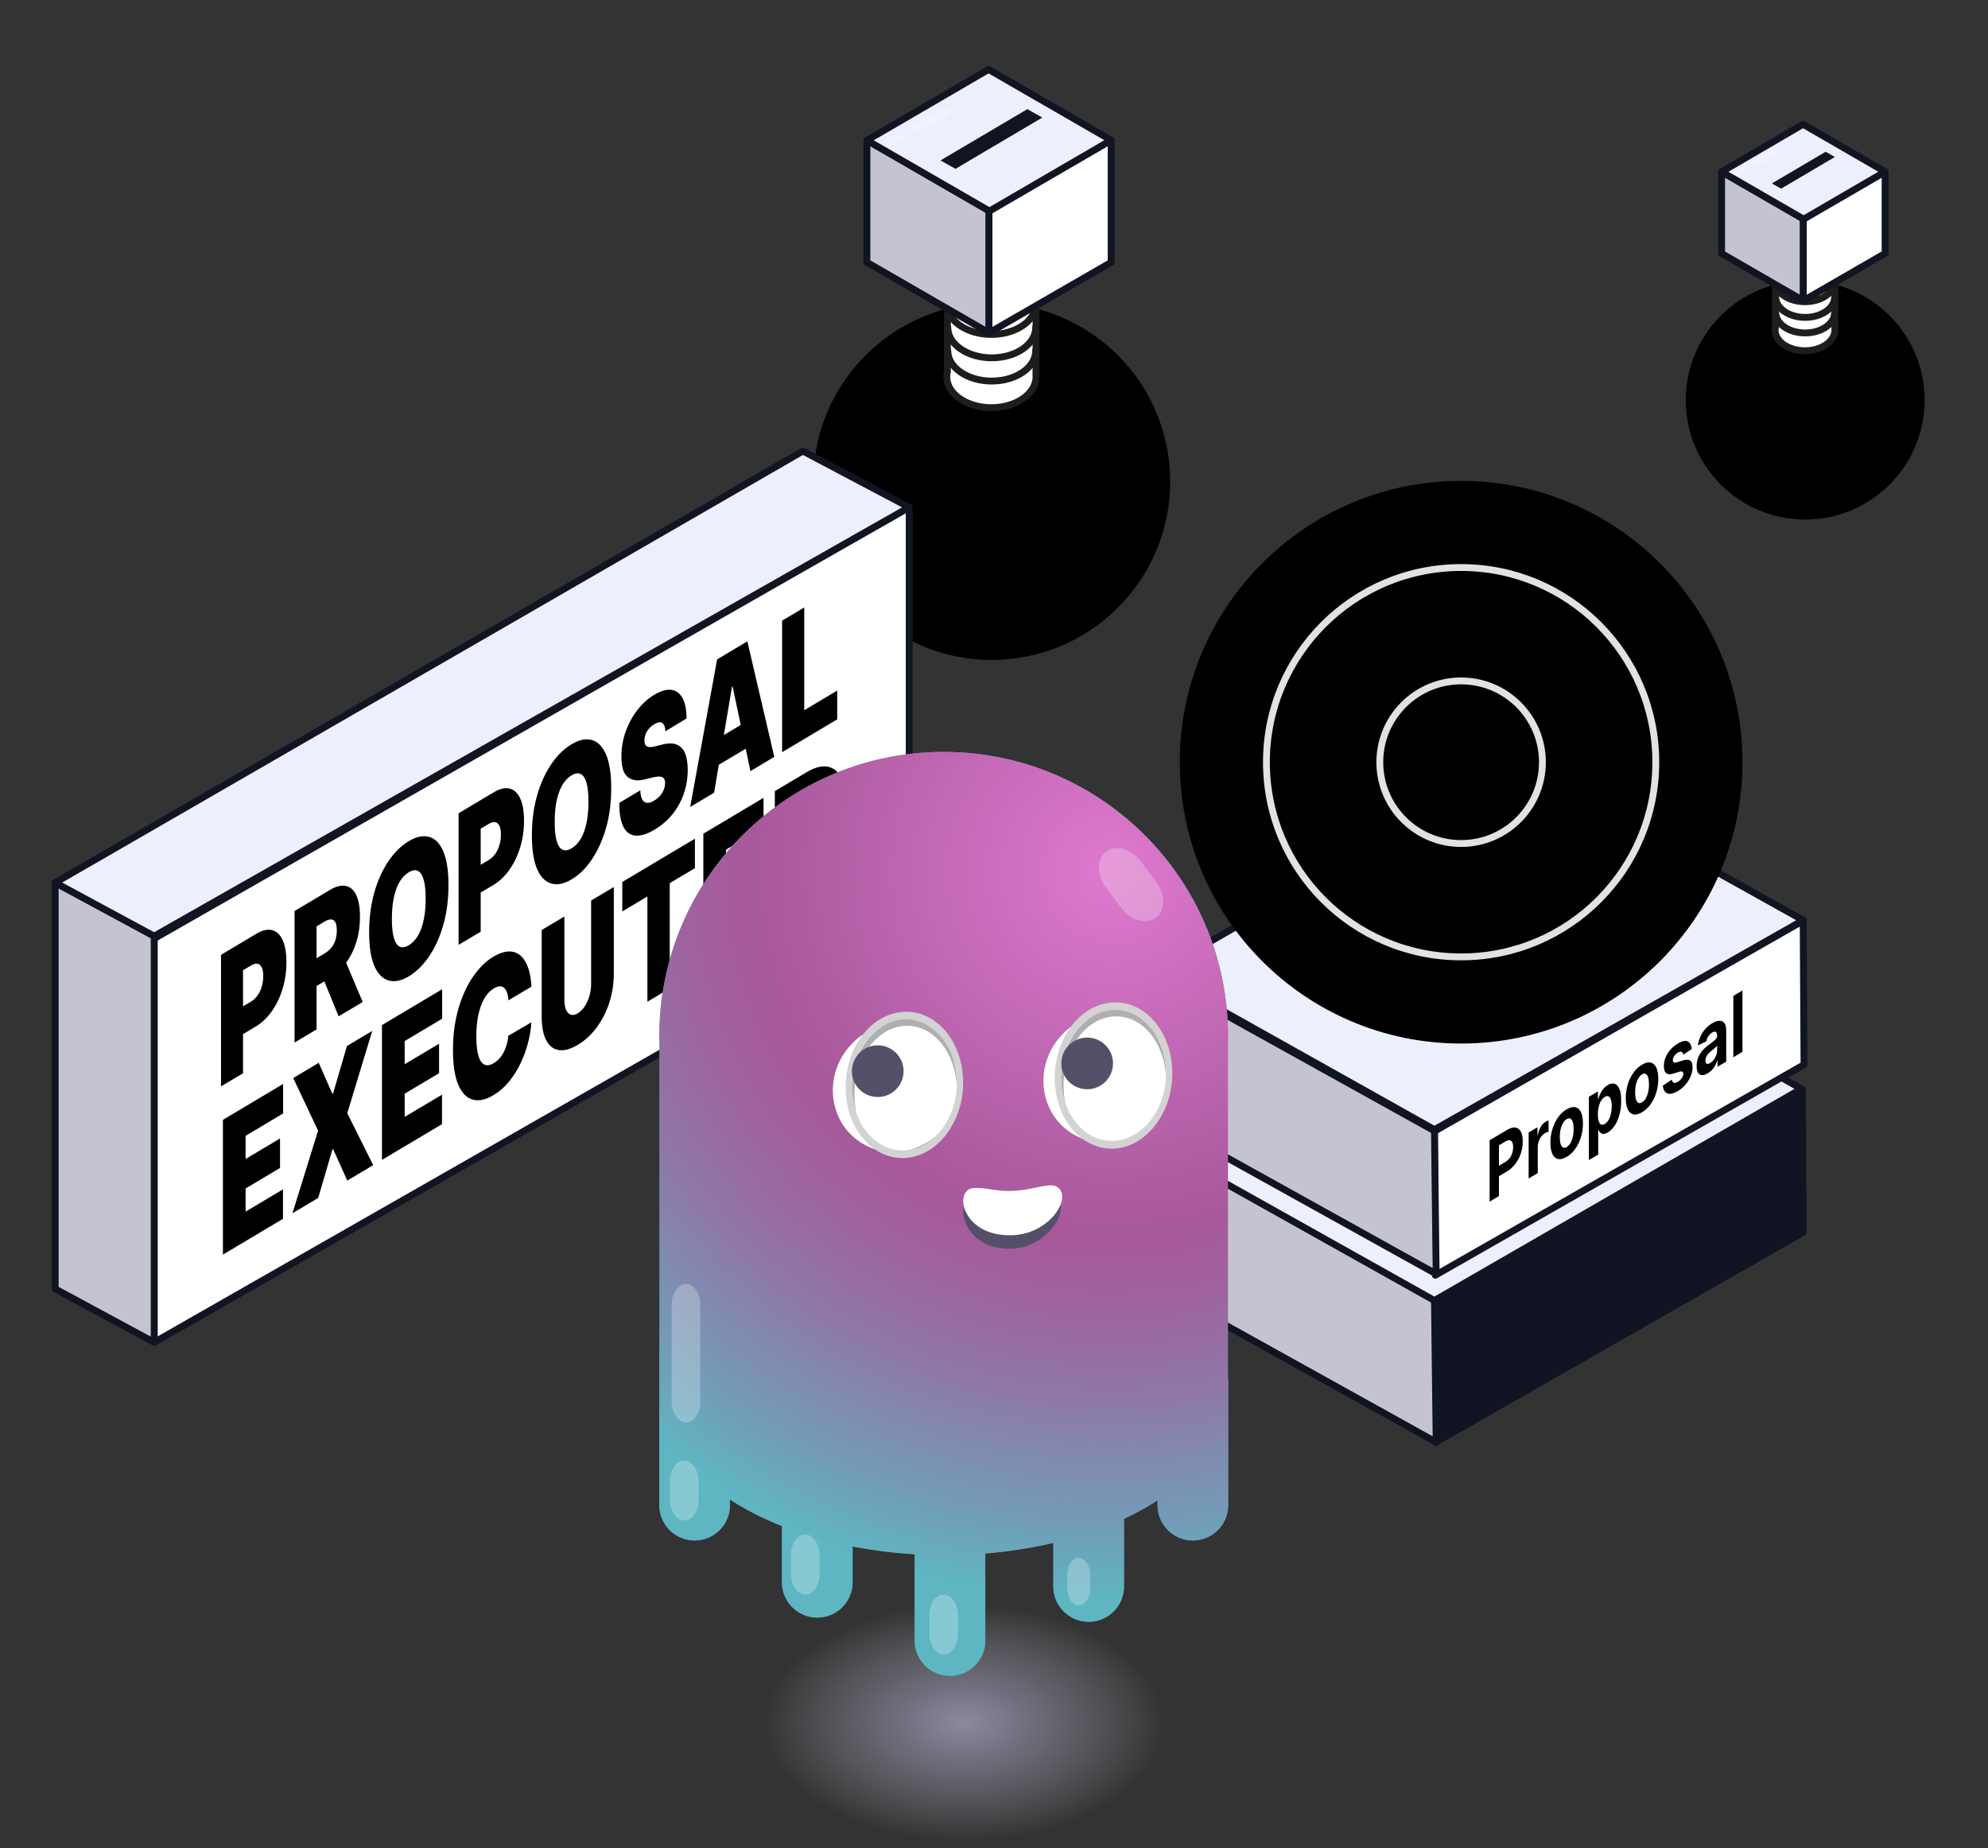 <svg xmlns="http://www.w3.org/2000/svg" xml:space="preserve" id="Слой_1" x="0" y="0" version="1.1" viewBox="0 0 290 269.62"><rect x="0" y="0" width="290" height="269.62" fill="#333333" stroke="none"/><style>.st0{fill:#fff;stroke:#1d1d1b}.st0,.st1,.st2{stroke-linecap:round;stroke-linejoin:round;stroke-miterlimit:10}.st1{fill-rule:evenodd;clip-rule:evenodd;fill:#c6c3d1;stroke:#101320}.st2{fill:#fff;stroke:#111422}.st2,.st3,.st4{fill-rule:evenodd;clip-rule:evenodd}.st3{fill:#ecf0fc;stroke:#111422;stroke-linecap:round;stroke-linejoin:round;stroke-miterlimit:10}.st4{opacity:.256;fill:#fff;enable-background:new}.st45,.st486,.st79,.st8,.st80{fill-rule:evenodd;clip-rule:evenodd;fill:#111422}.st45,.st486,.st79,.st80{fill:#fff}.st486,.st79,.st80{fill:#afafb1}.st486,.st80{fill:#d3d3d3}.st486{fill:#555069}.st609{fill:none;stroke:#e2e2e2;stroke-miterlimit:10}</style><circle cx="144.67" cy="70.24" r="26.03"/><path d="m138.21 43.43-.01 10.81c-.33 1.38.28 2.85 1.82 3.91 2.54 1.76 6.66 1.76 9.2 0 1.08-.75 1.7-1.69 1.86-2.67h.04V54.9l.01-11.18-12.92-.29z" class="st0"/><path d="M138.26 51.16c0 2.45 2.87 4.43 6.41 4.43s6.41-1.98 6.41-4.43" class="st0"/><path d="M138.26 47.77c0 2.45 2.87 4.43 6.41 4.43s6.41-1.98 6.41-4.43" class="st0"/><path d="M138.26 44.21c0 2.45 2.87 4.43 6.41 4.43s6.41-1.98 6.41-4.43" class="st0"/><path d="m138.21 32.75-.01 10.81c-.33 1.38.28 2.85 1.82 3.91 2.54 1.76 6.66 1.76 9.2 0 1.08-.75 1.7-1.69 1.86-2.67h.04V44.22l.01-11.18-12.92-.29z" class="st0"/><path d="M138.26 40.49c0 2.45 2.87 4.43 6.41 4.43s6.41-1.98 6.41-4.43" class="st0"/><path d="M138.26 37.1c0 2.45 2.87 4.43 6.41 4.43s6.41-1.98 6.41-4.43" class="st0"/><path d="M138.26 33.54c0 2.45 2.87 4.43 6.41 4.43s6.41-1.98 6.41-4.43" class="st0"/><path d="m144.27 48.55-17.81-10.28V20.45l17.81 10.29z" class="st1"/><path d="m144.27 48.55 17.82-10.28V20.45l-17.82 10.29z" class="st2"/><path d="m144.34 30.79-17.88-10.32 17.75-10.34 17.88 10.32z" class="st3"/><path id="矩形_00000154386241046029363940000001781301511177585850_" d="M138.37 15.86c.35.2.29.58-.12.83l-3.7 2.19c-.42.25-1.08.29-1.43.09-.35-.2-.29-.58.12-.83l3.7-2.19c.42-.25 1.08-.29 1.43-.09z" class="st4"/><path id="矩形_00000088819119900563631170000010982899211472990637_" d="M131.68 19.82c.35.2.29.58-.12.83l-.72.42c-.42.25-1.08.29-1.43.09-.35-.2-.29-.58.12-.83l.72-.42c.45-.27 1.08-.29 1.43-.09z" class="st4"/><path d="M132.63 74 22.49 136.92v58.9l110.14-62.92z" class="st2"/><path d="m8.05 128.76 14.44 7.8v59.26l-14.44-7.8z" class="st1"/><path d="m132.63 74-15.51-8.2L8.05 128.76l14.44 7.8z" class="st3"/><path d="M32.24 158.48v-19.19l5.13-3.06c.88-.53 1.66-.71 2.32-.54.66.17 1.18.65 1.54 1.45.37.8.55 1.88.55 3.24 0 1.37-.19 2.68-.57 3.91-.38 1.23-.91 2.32-1.59 3.27s-1.47 1.69-2.38 2.23l-3.07 1.83v-4.05l2.42-1.44c.38-.23.7-.53.97-.9.27-.38.48-.81.62-1.29.14-.49.22-1 .22-1.54 0-.55-.07-.98-.22-1.28-.15-.3-.35-.48-.62-.53-.27-.05-.59.04-.97.27l-1.14.68v15.03l-3.21 1.91zM42.97 152.09V132.9l5.13-3.06c.88-.53 1.66-.73 2.32-.6.66.12 1.18.56 1.54 1.32s.55 1.81.55 3.18c0 1.38-.19 2.65-.57 3.81s-.91 2.2-1.59 3.08-1.47 1.6-2.38 2.14l-3.07 1.83v-4.05l2.42-1.44c.38-.23.7-.5.97-.81.27-.31.48-.68.62-1.11.14-.42.22-.91.22-1.45 0-.55-.07-.95-.22-1.21s-.35-.39-.62-.4c-.27-.01-.59.1-.97.33l-1.14.68v15.03l-3.21 1.92zm6.97-12.96 2.97 7.04-3.51 2.09-2.9-7.08 3.44-2.05zM65.42 129.12c0 2.14-.26 4.09-.77 5.86-.51 1.77-1.21 3.29-2.08 4.57-.88 1.27-1.85 2.23-2.93 2.87-1.08.65-2.06.85-2.94.61-.87-.24-1.57-.94-2.08-2.1-.51-1.16-.77-2.8-.77-4.93 0-2.14.26-4.09.77-5.86.51-1.77 1.21-3.29 2.08-4.56.87-1.27 1.85-2.23 2.94-2.88 1.08-.64 2.05-.85 2.93-.62.88.23 1.57.93 2.08 2.08.51 1.18.77 2.83.77 4.96zm-3.33 1.98c0-1.15-.09-2.06-.28-2.74-.19-.68-.46-1.11-.83-1.3s-.82-.13-1.35.19c-.54.32-.99.79-1.35 1.42-.37.63-.64 1.39-.83 2.29-.19.9-.28 1.93-.28 3.08s.09 2.06.28 2.74c.19.68.46 1.11.83 1.3.37.19.82.13 1.35-.19.53-.32.98-.79 1.35-1.42s.64-1.39.83-2.29c.19-.9.28-1.93.28-3.08zM66.9 137.83v-19.19l5.13-3.06c.88-.53 1.66-.71 2.32-.54s1.18.65 1.54 1.45c.37.8.55 1.88.55 3.24 0 1.37-.19 2.68-.57 3.91-.38 1.23-.91 2.32-1.58 3.27-.68.95-1.47 1.69-2.38 2.23l-3.07 1.83v-4.05l2.42-1.44c.38-.23.7-.53.97-.9.27-.38.48-.81.62-1.29.15-.49.22-1 .22-1.54 0-.55-.07-.98-.22-1.28-.14-.3-.35-.48-.62-.53-.27-.05-.59.04-.97.27l-1.14.68v15.03l-3.22 1.91zM89.16 114.98c0 2.14-.26 4.09-.77 5.86-.52 1.77-1.21 3.29-2.08 4.57s-1.85 2.23-2.93 2.87c-1.08.65-2.06.85-2.94.61-.87-.24-1.57-.94-2.08-2.1-.51-1.16-.77-2.8-.77-4.92 0-2.14.26-4.09.77-5.86.51-1.77 1.21-3.29 2.08-4.56.87-1.27 1.85-2.23 2.94-2.88 1.08-.64 2.05-.85 2.93-.62s1.57.93 2.08 2.08c.51 1.17.77 2.82.77 4.95zm-3.32 1.98c0-1.15-.09-2.06-.28-2.74-.19-.68-.46-1.11-.83-1.3-.37-.19-.82-.13-1.35.19-.53.32-.98.79-1.35 1.42s-.64 1.39-.83 2.29c-.19.9-.28 1.93-.28 3.08 0 1.15.09 2.06.28 2.74.19.68.46 1.11.83 1.3s.82.13 1.35-.19c.54-.32.98-.79 1.35-1.42.37-.63.64-1.39.83-2.29.19-.9.28-1.93.28-3.08zM97.06 106.68c-.03-.61-.17-1.01-.43-1.2s-.65-.14-1.17.17c-.33.2-.61.43-.82.68-.21.25-.37.52-.47.8-.1.28-.15.56-.16.84-.01.24.02.43.08.58.06.15.16.26.29.33s.3.1.51.1c.21 0 .45-.04.73-.12l.98-.24c.66-.17 1.22-.21 1.69-.12s.85.29 1.15.61c.3.32.52.75.66 1.28s.21 1.17.22 1.89c0 1.27-.2 2.45-.59 3.55-.39 1.11-.94 2.1-1.66 2.98a9.74 9.74 0 0 1-2.59 2.22c-1.04.62-1.94.91-2.71.87-.77-.04-1.36-.44-1.79-1.21-.42-.78-.64-1.96-.64-3.57l3.07-1.83c.02.58.11 1.01.27 1.32.16.3.39.47.69.5.3.03.65-.08 1.06-.32.35-.21.63-.45.87-.72.23-.28.41-.57.53-.89.12-.31.18-.63.19-.95 0-.29-.06-.51-.18-.67-.11-.15-.3-.24-.56-.27-.26-.02-.61.02-1.05.12l-1.19.29c-1.05.26-1.88.14-2.49-.37-.61-.5-.91-1.51-.9-3.01 0-1.21.2-2.4.61-3.56.41-1.16.98-2.21 1.7-3.15.73-.95 1.56-1.7 2.5-2.26.96-.57 1.79-.81 2.49-.71.7.1 1.24.51 1.62 1.22.38.71.57 1.7.58 2.95l-3.09 1.87zM104.17 115.64l-3.49 2.08 3.93-21.53 4.41-2.63 3.93 16.85-3.48 2.08-2.6-12.36-.09.06-2.61 15.45zm-.65-7.18 6.55-3.9v3.9l-6.55 3.9v-3.9zM114.09 109.73V90.54l3.23-1.92v14.99l4.81-2.87v4.2l-8.04 4.79zM32.52 183.02v-19.66l8.78-5.23v4.3l-5.47 3.26v3.38l5.02-2.99v4.3l-5.02 2.99v3.38l5.45-3.25v4.3l-8.76 5.22zM46.49 155.04l2 4.53.1-.06 2.02-6.92 3.69-2.2-3.64 12 3.78 7.58-3.78 2.25-2.07-4.6-.1.06-2.07 7.07-3.76 2.24 3.74-12.05-3.62-7.67 3.71-2.23zM55.72 169.2v-19.66l8.78-5.23v4.3l-5.47 3.26v3.38l5.02-2.99v4.3l-5.02 2.99v3.38l5.45-3.24v4.3l-8.76 5.21zM77.52 143.93l-3.36 2c-.02-.43-.09-.8-.19-1.11-.1-.3-.24-.54-.42-.7a.874.874 0 0 0-.64-.23c-.25 0-.53.1-.85.29-.56.33-1.02.83-1.41 1.49-.38.66-.67 1.46-.87 2.39-.2.93-.29 1.96-.29 3.1 0 1.2.1 2.15.3 2.84.2.69.49 1.13.87 1.3.38.18.84.11 1.37-.21.31-.18.58-.41.82-.68.24-.27.45-.57.63-.92.18-.34.32-.72.44-1.12.11-.4.19-.83.23-1.27l3.36-1.96c-.04.86-.19 1.79-.44 2.8-.25 1.01-.6 2.01-1.06 3.01-.46 1-1.03 1.92-1.7 2.76a8.83 8.83 0 0 1-2.35 2.06c-1.12.67-2.12.88-3.01.63-.89-.25-1.59-.97-2.1-2.17s-.77-2.88-.77-5.06c0-2.19.26-4.19.79-6 .52-1.81 1.23-3.37 2.12-4.67.89-1.3 1.88-2.27 2.97-2.93.77-.46 1.48-.71 2.12-.76.65-.05 1.21.11 1.7.47s.88.92 1.18 1.69c.32.8.5 1.78.56 2.96zM86.23 131.37l3.31-1.97v12.59c0 1.5-.22 2.92-.66 4.28-.44 1.36-1.06 2.56-1.85 3.63-.79 1.06-1.7 1.9-2.75 2.52-1.05.63-1.97.88-2.76.76-.79-.12-1.4-.6-1.84-1.43-.44-.83-.66-1.99-.66-3.49v-12.59l3.31-1.97v12.13c0 .61.08 1.1.25 1.48.17.38.4.61.69.71.3.09.63.03 1.01-.2s.72-.56 1.01-1.01c.29-.44.52-.95.69-1.53.17-.58.25-1.17.25-1.78v-12.13zM90.78 132.96v-4.3l10.59-6.31v4.3l-3.67 2.18v15.36l-3.26 1.94v-15.36l-3.66 2.19zM102.6 141.28v-19.66l8.78-5.23v4.3l-5.47 3.26v3.38l5.02-2.99v4.3l-5.02 2.99v3.38l5.45-3.25v4.3l-8.76 5.22zM117.72 132.28l-4.69 2.79v-19.66l4.64-2.76c1.25-.75 2.34-1 3.25-.76.91.24 1.62.95 2.12 2.12.5 1.17.75 2.78.75 4.83 0 2.05-.25 3.95-.74 5.72-.5 1.76-1.2 3.31-2.11 4.63-.91 1.32-1.99 2.35-3.22 3.09zm-1.38-3.71 1.26-.75c.6-.36 1.12-.82 1.54-1.39.43-.57.75-1.3.98-2.2.22-.9.34-2.04.34-3.41s-.11-2.37-.34-3c-.23-.63-.56-.97-1-1.03-.44-.05-.98.11-1.61.49l-1.17.69v10.6z"/><circle cx="263.33" cy="58.37" r="17.42"/><path d="M259 40.43v7.23c-.22.92.19 1.91 1.22 2.62 1.7 1.18 4.46 1.18 6.16 0 .72-.5 1.14-1.13 1.25-1.79h.03v-7.88l-8.66-.18z" class="st0"/><path d="M259.04 45.6c0 1.64 1.92 2.97 4.29 2.97s4.29-1.33 4.29-2.97" class="st0"/><path d="M259.04 43.33c0 1.64 1.92 2.97 4.29 2.97s4.29-1.33 4.29-2.97" class="st0"/><path d="M259.04 40.95c0 1.64 1.92 2.97 4.29 2.97s4.29-1.33 4.29-2.97" class="st0"/><path d="M259 33.28v7.23c-.22.92.19 1.91 1.22 2.62 1.7 1.18 4.46 1.18 6.16 0 .72-.5 1.14-1.13 1.25-1.79h.03v-7.88l-8.66-.18z" class="st0"/><path d="M259.04 38.46c0 1.64 1.92 2.97 4.29 2.97s4.29-1.33 4.29-2.97" class="st0"/><path d="M259.04 36.19c0 1.64 1.92 2.97 4.29 2.97s4.29-1.33 4.29-2.97" class="st0"/><path d="M259.04 33.8c0 1.64 1.92 2.97 4.29 2.97s4.29-1.33 4.29-2.97" class="st0"/><path d="m263.06 43.86-11.92-6.89V25.05l11.92 6.88z" class="st1"/><path d="m263.06 43.86 11.93-6.89V25.05l-11.93 6.88z" class="st2"/><path d="m263.11 31.97-11.97-6.91 11.88-6.93 11.97 6.92z" class="st3"/><path id="矩形_00000177476841137953616810000000442120603518476715_" d="M259.11 21.97c.23.13.2.39-.08.55l-2.47 1.46c-.28.17-.72.19-.95.06-.23-.13-.2-.39.08-.55l2.47-1.46c.28-.17.72-.19.95-.06z" class="st4"/><path id="矩形_00000111177562144386042120000005728833683655455626_" d="M254.63 24.62c.23.13.2.39-.08.55l-.48.28c-.28.17-.72.19-.95.06-.23-.13-.2-.39.08-.55l.48-.28c.3-.18.72-.19.95-.06z" class="st4"/><path fill="#101422" fill-rule="evenodd" stroke="#101423" stroke-linecap="round" stroke-linejoin="round" stroke-miterlimit="10" stroke-width=".75" d="m263.04 158.85-53.79 30.72.13 21 53.78-30.72z" clip-rule="evenodd"/><path d="m168.54 166.9 40.71 22.62.25 20.86-40.71-22.62z" class="st1"/><path d="m262.79 158.83-41.24-23.01-53.01 31.08 40.71 22.82z" class="st3"/><path d="m263.04 134.31-53.79 30.72.13 21 53.78-30.72z" class="st2"/><path d="m168.54 142.36 40.71 22.61.25 20.87-40.71-22.62z" class="st1"/><path d="m263.04 134.24-41.24-23.01-53.26 30.74 40.71 22.82z" class="st3"/><circle cx="213.14" cy="111.19" r="41.04"/><path d="M217.3 175.29v-8.95l2.53-1.5c.49-.29.9-.41 1.24-.35.34.05.6.26.79.61.18.35.27.82.27 1.41s-.09 1.17-.28 1.74c-.18.56-.45 1.07-.8 1.53-.35.46-.77.84-1.26 1.13l-1.61.96v-1.52l1.39-.83c.26-.15.48-.35.65-.57.17-.23.3-.48.38-.76.08-.28.13-.56.13-.85 0-.3-.04-.53-.13-.71a.47.47 0 0 0-.38-.29c-.17-.02-.39.04-.65.2l-.91.54v7.4l-1.36.81zM222.99 171.92v-6.71l1.29-.77v1.17l.05-.03c.09-.47.23-.87.44-1.21.21-.34.44-.58.71-.74.07-.04.14-.08.22-.11.08-.03.15-.06.2-.07v1.65c-.06.01-.15.04-.26.08-.11.04-.21.09-.3.15-.2.12-.37.28-.53.49a2.633 2.633 0 0 0-.49 1.51v3.8l-1.33.79zM228.54 168.76c-.49.29-.91.39-1.26.31-.35-.08-.63-.32-.82-.73-.19-.41-.29-.95-.29-1.64s.1-1.36.29-1.99c.19-.63.47-1.2.82-1.7s.77-.89 1.26-1.18c.49-.29.91-.39 1.26-.31.35.08.63.32.82.73.19.41.29.96.29 1.65s-.1 1.35-.29 1.98c-.19.63-.47 1.2-.82 1.7s-.77.89-1.26 1.18zm.01-1.44c.22-.13.41-.33.55-.59s.26-.57.34-.92.11-.72.11-1.11c0-.39-.04-.72-.11-.98s-.19-.44-.34-.53c-.15-.09-.33-.07-.55.06-.22.13-.41.33-.56.6a3.2 3.2 0 0 0-.34.93c-.08.35-.11.72-.11 1.11 0 .39.04.72.11.98.08.26.19.43.34.52.15.08.33.06.56-.07zM231.78 169.23V160l1.32-.78v1.13l.06-.04c.06-.22.14-.45.26-.7.11-.25.26-.5.44-.73.18-.23.41-.43.68-.59.35-.21.67-.27.97-.19.3.08.53.32.71.73.18.41.27.99.27 1.76 0 .75-.09 1.43-.26 2.05-.17.62-.41 1.14-.7 1.58-.3.44-.63.77-.99.98-.26.15-.48.22-.66.21a.618.618 0 0 1-.44-.19c-.11-.11-.2-.25-.26-.4l-.04.02v3.59l-1.36.8zm1.31-6.65c0 .4.04.72.12.97.08.25.19.41.34.49.15.07.33.05.55-.08.22-.13.4-.32.55-.58.15-.26.26-.56.34-.9.08-.35.12-.71.12-1.1 0-.39-.04-.71-.12-.95-.08-.25-.19-.41-.34-.49-.15-.08-.33-.05-.55.08-.22.13-.4.32-.55.57s-.26.54-.34.89c-.08.33-.12.7-.12 1.1zM239.53 162.25c-.49.29-.91.39-1.26.31-.35-.08-.63-.32-.82-.73-.19-.41-.29-.95-.29-1.64s.1-1.36.29-1.99c.19-.63.47-1.2.82-1.7s.77-.89 1.26-1.18c.49-.29.91-.39 1.26-.31.35.08.63.32.82.73.19.41.29.96.29 1.65s-.1 1.35-.29 1.98c-.19.63-.47 1.2-.82 1.7s-.77.89-1.26 1.18zm.01-1.45c.22-.13.41-.33.55-.59s.26-.57.34-.92c.08-.35.11-.72.11-1.11s-.04-.72-.11-.98c-.08-.26-.19-.44-.34-.53-.15-.09-.33-.07-.55.06-.22.13-.41.33-.56.6-.15.27-.27.58-.34.93s-.11.72-.11 1.11c0 .39.04.72.11.98.08.26.19.43.34.52.15.09.34.07.56-.07zM246.78 153.03l-1.22.83a.719.719 0 0 0-.13-.32.342.342 0 0 0-.27-.12c-.11-.01-.24.04-.4.13-.21.12-.38.29-.52.49-.14.21-.21.41-.21.61 0 .16.05.27.14.32.09.06.25.05.47-.01l.87-.27c.47-.14.82-.13 1.05.03.23.16.34.48.34.97 0 .44-.09.88-.28 1.32-.18.44-.44.85-.76 1.22-.32.38-.69.69-1.11.93-.64.38-1.14.49-1.52.34-.38-.15-.6-.52-.66-1.13l1.31-.87c.04.25.14.4.29.45.15.05.35.01.59-.14.23-.14.42-.31.57-.53.14-.21.22-.42.22-.62 0-.17-.05-.28-.15-.33-.1-.05-.25-.04-.46.02l-.83.26c-.47.15-.82.13-1.05-.06-.23-.19-.34-.53-.34-1.03 0-.43.08-.85.25-1.26.17-.41.4-.79.71-1.14.31-.35.66-.65 1.08-.89.61-.36 1.09-.46 1.44-.31.31.16.52.53.58 1.11zM249.1 156.58c-.31.18-.58.27-.82.26a.69.69 0 0 1-.57-.33c-.14-.21-.21-.54-.21-.98a3.373 3.373 0 0 1 .55-1.88c.17-.25.36-.49.58-.69.22-.21.44-.4.68-.57.28-.21.51-.38.68-.52.17-.14.3-.27.37-.38a.69.69 0 0 0 .12-.39v-.03c0-.28-.06-.45-.19-.53-.12-.08-.3-.05-.53.09-.24.14-.43.33-.57.56-.14.23-.24.47-.28.72l-1.23.59c.06-.44.19-.87.37-1.28.18-.41.42-.78.71-1.11.29-.33.63-.62 1.01-.84.27-.16.52-.27.77-.32.25-.06.46-.05.65.02s.34.22.45.44c.11.22.17.53.17.93v4.53l-1.27.75v-.93l-.04.02c-.08.26-.18.5-.31.74s-.29.45-.47.65c-.17.17-.38.33-.62.48zm.38-1.52c.2-.12.37-.27.52-.47.15-.2.27-.42.35-.65.09-.24.13-.47.13-.71v-.71c-.04.06-.1.13-.17.2s-.15.15-.24.23c-.09.08-.18.15-.27.23-.09.07-.17.14-.24.2-.16.12-.29.26-.41.4s-.21.29-.27.44c-.06.16-.1.32-.1.5 0 .25.07.41.2.46.13.04.3.01.5-.12zM254.18 144.49v8.95l-1.33.79v-8.95l1.33-.79z"/><path id="矩形_00000047772722207879959470000005965209184411588488_" d="M172.16 217.11c.62 0 1.15.76 1.15 1.64v1.52c0 .88-.53 1.64-1.15 1.64-.62 0-1.15-.76-1.15-1.64v-1.52c.01-.95.54-1.64 1.15-1.64z" class="st4"/><radialGradient id="SVGID_1_" cx="140.621" cy="251.236" r="29.158" gradientTransform="matrix(1 0 0 .59 0 103.058)" gradientUnits="userSpaceOnUse"><stop offset="0" stop-color="#b8b3d4"/><stop offset=".346" stop-color="#bab6d6" stop-opacity=".654"/><stop offset=".606" stop-color="#c2c0da" stop-opacity=".394"/><stop offset=".838" stop-color="#d0d0e3" stop-opacity=".162"/><stop offset="1" stop-color="#dde0eb" stop-opacity="0"/></radialGradient><path fill="url(#SVGID_1_)" d="M165.62 237.16c-13.68-7.9-35.96-8-49.77-.23s-13.91 20.48-.23 28.37 35.96 8 49.77.23c13.8-7.77 13.91-20.47.23-28.37z" opacity=".67"/><path fill="#3fa9bd" d="M179.12 201.13v-49.28c0-.23.02-.45.02-.68 0-22.91-18.57-41.48-41.48-41.48-22.91 0-41.48 18.57-41.48 41.48 0 .36.02.72.03 1.07v44.66h-.03v22.67a5.15 5.15 0 1 0 10.3 0v-.83c.56.36 1.13.72 1.74 1.07 1.83 1.06 3.79 1.99 5.85 2.81v8.2a5.15 5.15 0 1 0 10.3 0v-5.23c2.95.57 5.99.96 9.06 1.14v12.59c0 2.84 2.3 5.15 5.15 5.15s5.15-2.31 5.15-5.15v-12.7c3.39-.28 6.73-.8 9.93-1.55v6.36c0 2.84 2.3 5.15 5.15 5.15s5.15-2.31 5.15-5.15v-9.87c1-.47 1.97-.96 2.91-1.49.7-.39 1.35-.8 1.99-1.21v.71a5.15 5.15 0 1 0 10.3 0v-18.45h-.04z"/><radialGradient id="SVGID_00000122702606211608079650000001215534964899078033_" cx="162.344" cy="127.115" r="106.685" gradientUnits="userSpaceOnUse"><stop offset=".012" stop-color="#dd78ce"/><stop offset=".494" stop-color="#a7589a"/><stop offset=".583" stop-color="#a0619e"/><stop offset=".727" stop-color="#8e79a8"/><stop offset=".908" stop-color="#709fb9"/><stop offset="1" stop-color="#5eb6c3"/></radialGradient><path fill="url(#SVGID_00000122702606211608079650000001215534964899078033_)" d="M179.12 201.13v-49.28c0-.23.02-.45.02-.68 0-22.91-18.57-41.48-41.48-41.48-22.91 0-41.48 18.57-41.48 41.48 0 .36.02.72.03 1.07v44.66h-.03v22.67a5.15 5.15 0 1 0 10.3 0v-.83c.56.36 1.13.72 1.74 1.07 1.83 1.06 3.79 1.99 5.85 2.81v8.2a5.15 5.15 0 1 0 10.3 0v-5.23c2.95.57 5.99.96 9.06 1.14v12.59c0 2.84 2.3 5.15 5.15 5.15s5.15-2.31 5.15-5.15v-12.7c3.39-.28 6.73-.8 9.93-1.55v6.36c0 2.84 2.3 5.15 5.15 5.15s5.15-2.31 5.15-5.15v-9.87c1-.47 1.97-.96 2.91-1.49.7-.39 1.35-.8 1.99-1.21v.71a5.15 5.15 0 1 0 10.3 0v-18.45h-.04z"/><path id="矩形_00000082339787121204155610000017472619623850273973_" d="M100.07 187.29c1.12 0 2.09 1.38 2.09 2.99v14.25c0 1.61-.96 2.99-2.09 2.99-1.12 0-2.09-1.38-2.09-2.99v-14.25c.01-1.61.97-2.99 2.09-2.99z" class="st4"/><path id="矩形_00000140694912825121269890000012074212707865394570_" d="M161.37 124.2c1.37-1.02 3.68-.37 5.02 1.41l2.29 3.06c1.34 1.78 1.31 4.19-.06 5.22-1.37 1.02-3.68.37-5.02-1.41l-2.29-3.06c-1.43-1.92-1.3-4.19.06-5.22z" class="st4"/><path id="矩形_00000052101456802643579070000006549535470108254613_" d="M117.47 223.88c1.12 0 2.09 1.38 2.09 2.99v2.76c0 1.61-.96 2.99-2.09 2.99-1.12 0-2.09-1.38-2.09-2.99v-2.76c0-1.73.97-2.99 2.09-2.99z" class="st4"/><path id="矩形_00000005240636091919715950000010446911922045674112_" d="M99.82 213.08c1.12 0 2.09 1.38 2.09 2.99v2.76c0 1.61-.96 2.99-2.09 2.99-1.12 0-2.09-1.38-2.09-2.99v-2.76c.01-1.73.97-2.99 2.09-2.99z" class="st4"/><path id="矩形_00000038385485932627308710000002339675772170999209_" d="M137.66 232.62c1.12 0 2.09 1.38 2.09 2.99v2.76c0 1.61-.96 2.99-2.09 2.99-1.12 0-2.09-1.38-2.09-2.99v-2.76c0-1.73.97-2.99 2.09-2.99z" class="st4"/><path id="矩形_00000095335377976400908480000010486449541008413316_" d="M157.36 227.27c.89 0 1.66 1.1 1.66 2.37v2.19c0 1.28-.76 2.37-1.66 2.37-.89 0-1.66-1.1-1.66-2.37v-2.19c0-1.36.77-2.37 1.66-2.37z" class="st4"/><path id="椭圆形_00000054248711813508136650000010496227610145564032_" d="M147.67 182.16c4.06-.17 7.1-3.66 7.09-6 0-.94-.55-1.75-1.38-1.81-1.29-.13-3.23.7-5.72.8-2.31.1-3.78-.5-5.53-.42-1.84.08-1.75 2.22-1.47 3.06.64 2.3 2.86 4.54 7.01 4.37z" class="st486"/><path id="椭圆形_00000034770883363643650010000000740162168640243605_" d="M147.76 180.19c4.15-.17 7.19-3.38 7.19-5.63 0-.84-.55-1.57-1.38-1.63-1.29-.13-3.32.7-5.81.8-2.4.1-3.78-.5-5.62-.43s-1.75 2.13-1.48 2.87c.64 2.13 2.95 4.19 7.1 4.02z" class="st45"/><ellipse cx="130.72" cy="158.69" class="st45" rx="9.5" ry="9.1" transform="rotate(-55.453 130.723 158.688)"/><path id="形状结合_00000132792188747043250410000016677403019537620632_" d="M131.92 148.73c4.24-.18 7.66 3.98 7.66 9.22v1.12c0-5.33-3.33-9.59-7.48-9.42-4.15.17-7.46 4.61-7.46 10.04 0 1.03.09 2.05.37 2.98-.46-1.2-.74-2.59-.74-3.99 0-5.33 3.41-9.78 7.65-9.95z" class="st79"/><path id="形状结合_00000129192393829822139470000001152170129441275270_" d="M131.92 147.6c4.7-.2 8.58 4.41 8.58 10.31.01 5.89-3.86 10.83-8.57 11.02-4.7.2-8.58-4.41-8.58-10.31 0-5.89 3.77-10.82 8.57-11.02zm0 1.13c-4.24.18-7.65 4.62-7.64 9.86 0 5.24 3.42 9.4 7.66 9.22 4.24-.18 7.65-4.62 7.64-9.86 0-5.24-3.51-9.4-7.66-9.22z" class="st80"/><ellipse cx="161.44" cy="157.31" class="st45" rx="9.5" ry="9.1" transform="rotate(-55.453 161.44 157.308)"/><path id="形状结合_00000097487449973826404040000009769520988421163654_" d="M162.43 147.35c4.24-.18 7.66 3.98 7.66 9.22v1.12c0-5.33-3.33-9.59-7.48-9.42-4.15.17-7.46 4.61-7.46 10.04 0 1.03.09 2.05.37 2.98-.46-1.2-.74-2.59-.74-3.99 0-5.32 3.41-9.77 7.65-9.95z" class="st79"/><path id="形状结合_00000002385444506018637360000009431741213048846007_" d="M162.43 146.23c4.7-.2 8.58 4.41 8.58 10.31s-3.86 10.83-8.57 11.02-8.58-4.41-8.58-10.31c0-5.89 3.78-10.82 8.57-11.02zm0 1.12c-4.24.18-7.65 4.62-7.64 9.86s3.42 9.4 7.66 9.22c4.24-.18 7.65-4.62 7.64-9.86 0-5.23-3.51-9.39-7.66-9.22z" class="st80"/><circle cx="128.04" cy="156.26" r="3.77" class="st486"/><circle cx="158.59" cy="155.13" r="3.77" class="st486"/><circle cx="213.14" cy="111.19" r="28.4" class="st609"/><circle cx="213.14" cy="111.19" r="11.86" class="st609"/><path d="m259.82 27.52-1.35-.76 7.84-4.62 1.35.76zM139.38 24.63l-2.18-1.23 12.67-7.48 2.18 1.23z" class="st8"/></svg>